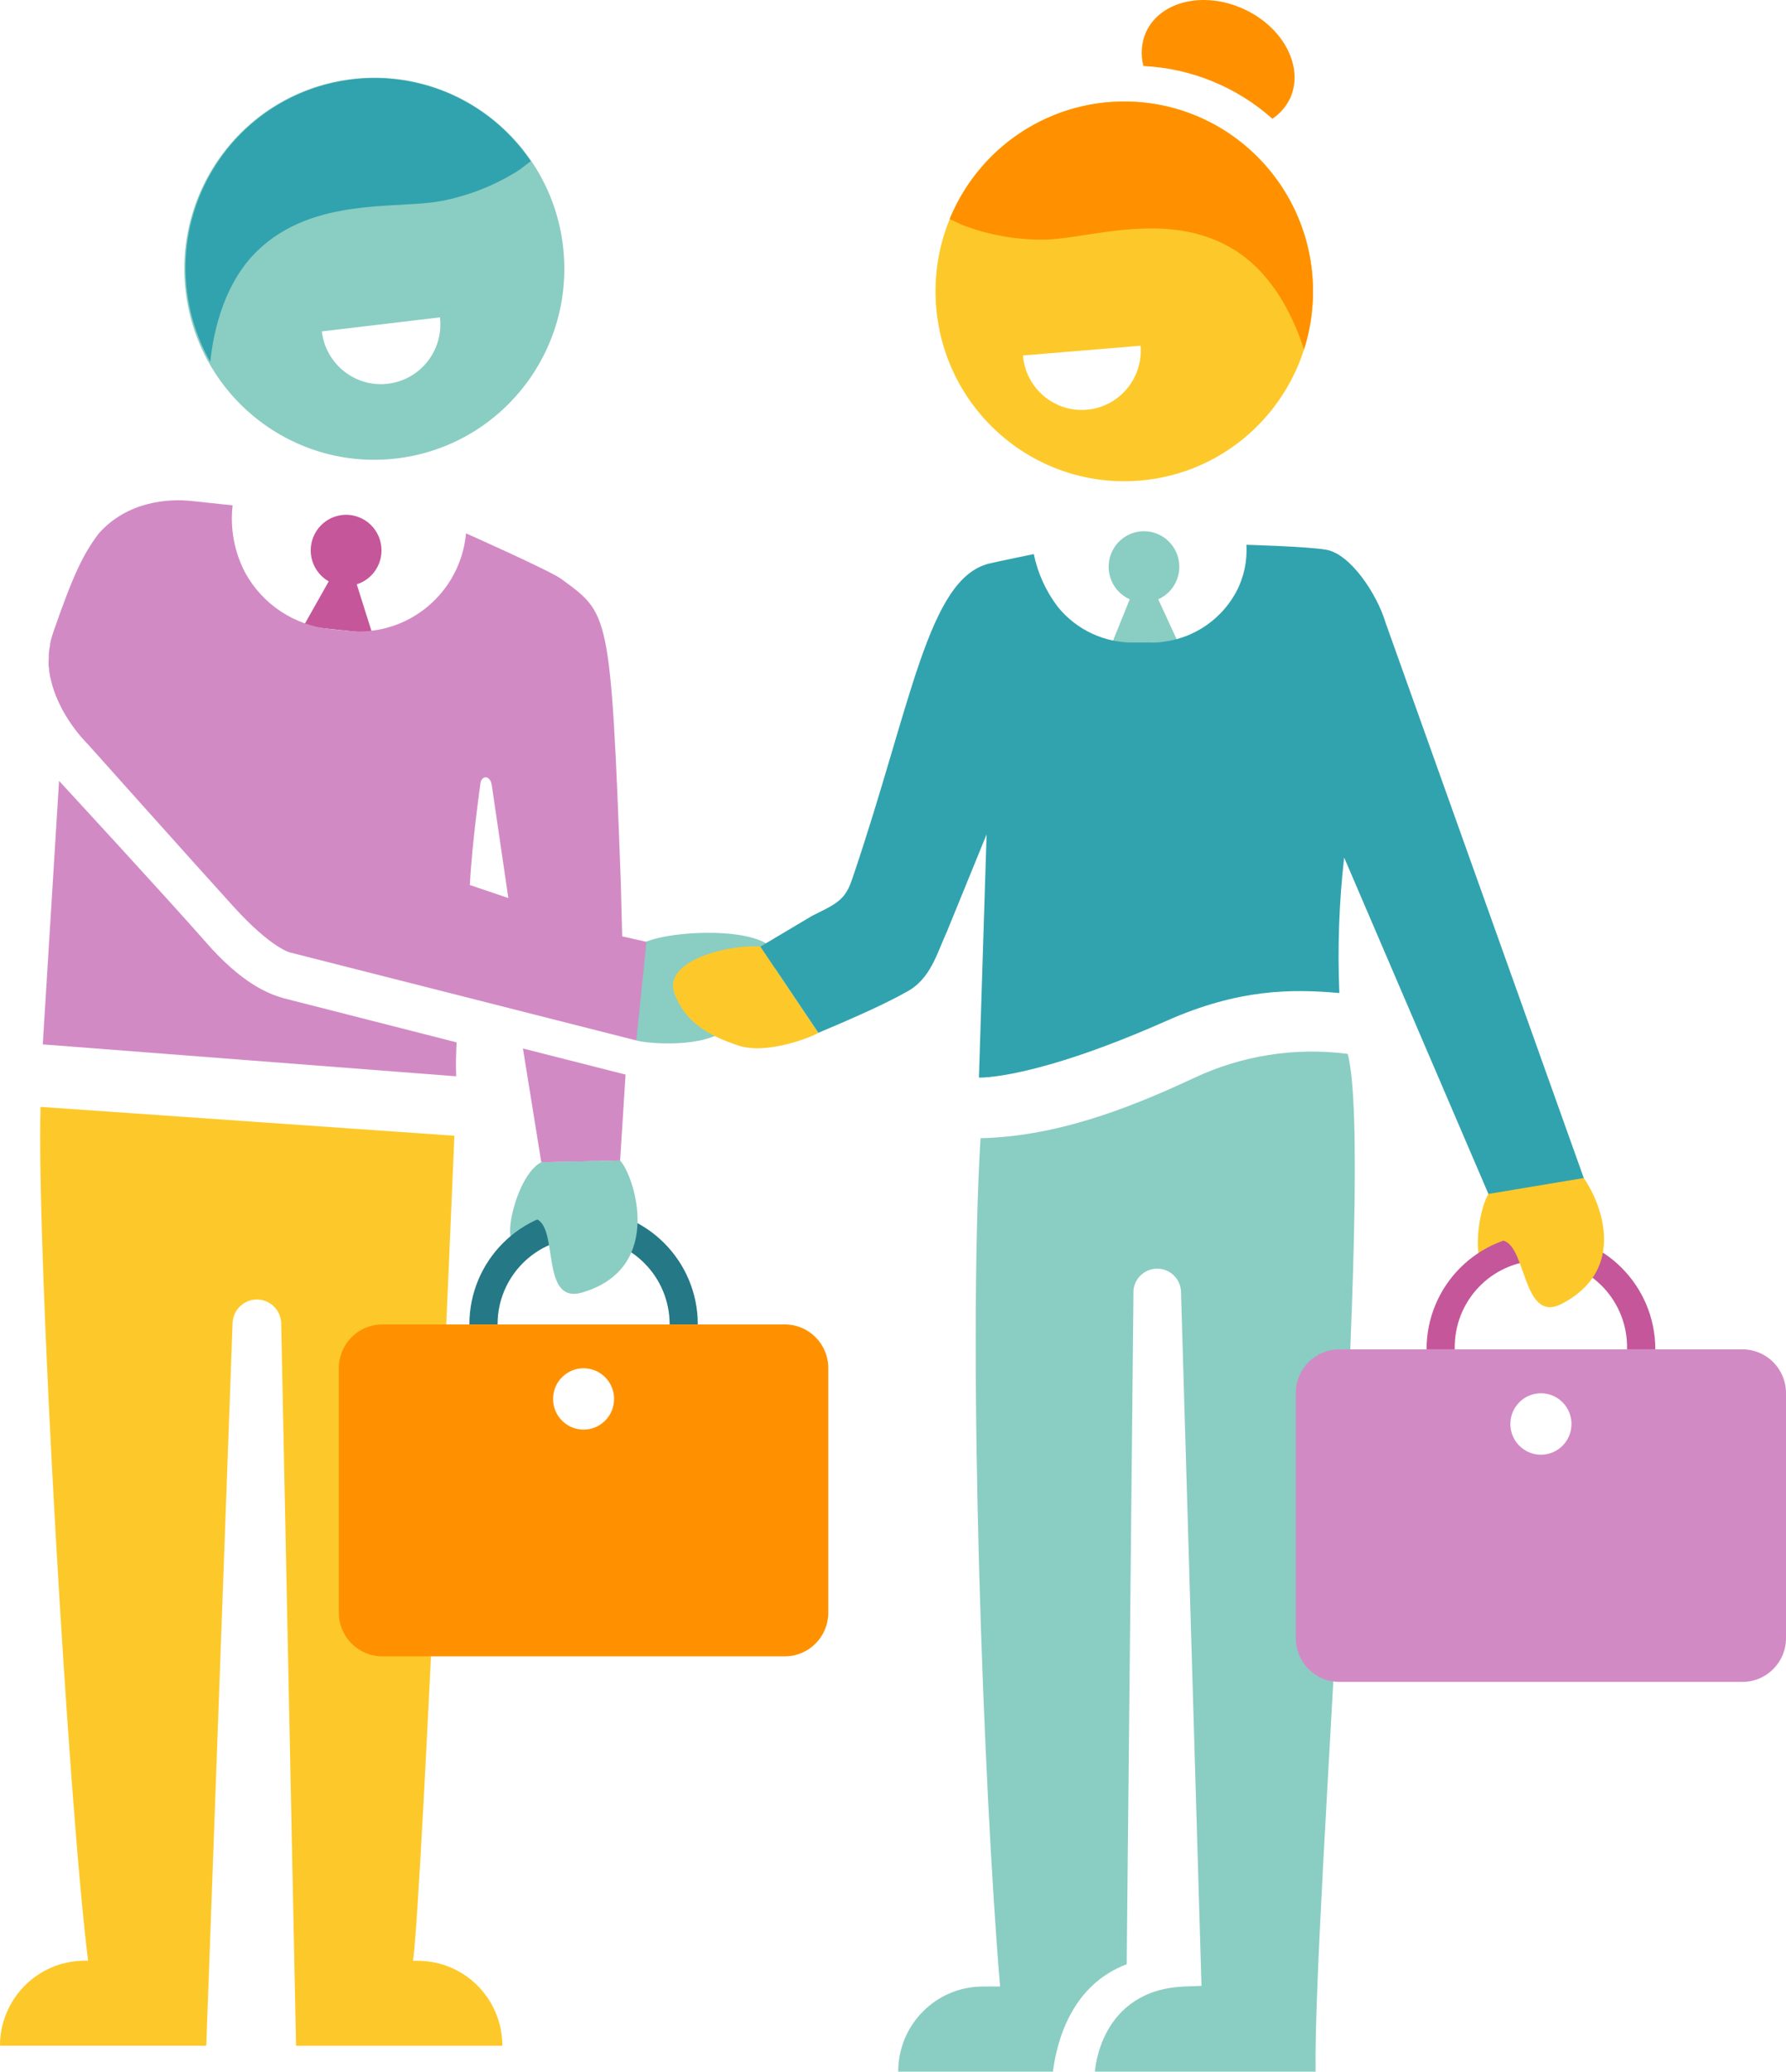 <?xml version="1.0" encoding="UTF-8"?>
<svg width="138px" height="160px" viewBox="0 0 138 160" version="1.1" xmlns="http://www.w3.org/2000/svg" xmlns:xlink="http://www.w3.org/1999/xlink">
    <title>Group 3</title>
    <g id="✔️-Desktop-Final" stroke="none" stroke-width="1" fill="none" fill-rule="evenodd">
        <g id="Investment-Tool---Step-3" transform="translate(-731, -684)" fill-rule="nonzero">
            <g id="Group-12" transform="translate(170, 522)">
                <g id="Group-11" transform="translate(40, 84)">
                    <g id="Character__Man_woman_Business_1" transform="translate(521, 78)">
                        <g id="g10" transform="translate(32, 82) scale(-1, 1) rotate(-180) translate(-32, -82) translate(0, 6)">
                            <g id="g18" transform="translate(0, 0)" fill="#FDC92A">
                                <path d="M35.11,70.283 L3.133,72.513 C2.814,61.203 5.293,18.581 6.807,6.568 L6.526,6.568 C2.921,6.565 0,3.627 0,0.004 L15.938,0.004 L17.972,55.837 C18.021,56.879 18.901,57.683 19.938,57.634 C20.906,57.588 21.68,56.81 21.726,55.837 L22.875,0 L38.814,0 C38.814,3.625 35.89,6.563 32.283,6.563 L32.283,6.563 L31.918,6.563 C32.652,12.267 34.963,66.645 35.11,70.283" id="path20"></path>
                            </g>
                            <g id="g22" transform="translate(14.243, 122.49)" fill="#8ACDC3">
                                <path d="M19.751,10.999 C20.049,8.466 18.247,6.17 15.727,5.871 C13.206,5.572 10.922,7.383 10.624,9.916 L19.751,10.999 Z M16.396,0.102 C24.448,1.054 30.208,8.386 29.261,16.478 C28.314,24.571 21.019,30.36 12.967,29.408 C4.915,28.457 -0.845,21.125 0.102,13.033 C0.103,13.023 0.104,13.014 0.105,13.006 C1.065,4.925 8.354,-0.848 16.396,0.102" id="path24"></path>
                            </g>
                            <g id="g26" transform="translate(14.336, 130.057)" fill="#31A3AE">
                                <path d="M10.213,21.233 C2.526,18.8 -1.743,10.565 0.678,2.84 C0.987,1.852 1.399,0.9 1.909,0 C2.19,2.609 3.062,6.188 5.595,8.616 C9.903,12.739 16.328,11.782 19.713,12.41 C21.877,12.817 23.943,13.637 25.799,14.826 L26.676,15.492 C23.051,20.848 16.36,23.182 10.213,21.233" id="path28"></path>
                            </g>
                            <g id="g30" transform="translate(23.45, 109.077)" fill="#C5569A">
                                <path d="M5.314,0 L4.115,3.794 C5.555,4.25 6.356,5.793 5.902,7.241 C5.449,8.688 3.913,9.493 2.473,9.037 C1.032,8.581 0.232,7.038 0.685,5.59 C0.893,4.925 1.346,4.364 1.95,4.021 L0,0.565" id="path32"></path>
                            </g>
                            <g id="g34" transform="translate(49.169, 77.413)" fill="#8ACDC3">
                                <path d="M6.77,0.942 C4.647,-0.445 0.478,0.061 0,0.23 L0.046,7.396 C1.049,8.795 11.056,9.352 10.792,6.485 C10.574,4.129 9.227,2.544 6.77,0.942" id="path36"></path>
                            </g>
                            <g id="g38" transform="translate(3.751, 77.643)" fill="#D28AC5">
                                <path d="M33.368,19.821 C33.427,20.461 34.081,20.533 34.237,19.783 L35.528,10.998 L32.555,12.005 C32.71,15.201 33.368,19.821 33.368,19.821 M0.007,28.964 C0.007,28.867 0.032,28.774 0.041,28.677 C0.041,28.504 0.079,28.332 0.112,28.167 C0.112,28.083 0.15,28.003 0.167,27.923 C0.209,27.746 0.246,27.569 0.297,27.396 L0.36,27.206 C0.418,27.021 0.481,26.835 0.553,26.658 C0.553,26.616 0.586,26.578 0.603,26.536 C0.683,26.342 0.766,26.148 0.855,25.967 C0.855,25.946 0.876,25.925 0.888,25.908 C0.985,25.705 1.089,25.486 1.194,25.322 C1.711,24.418 2.341,23.585 3.069,22.843 C3.069,22.843 11.357,13.569 14.293,10.336 C17.229,7.103 18.676,6.791 18.676,6.791 L45.418,0 L46.199,7.617 L44.324,8.039 L44.219,12.14 C43.447,33.352 43.275,32.931 39.605,35.654 C38.695,36.303 32.257,39.165 32.257,39.165 C31.837,34.577 27.795,31.2 23.231,31.623 C23.137,31.631 23.043,31.642 22.95,31.653 L21.809,31.771 C19.028,32.034 16.554,33.658 15.199,36.113 C14.358,37.713 14.017,39.53 14.222,41.328 L11.051,41.665 C9.298,41.855 6.089,41.665 3.862,39.136 C2.662,37.525 1.924,36.02 0.351,31.489 C0.254,31.214 0.177,30.932 0.121,30.646 C0.121,30.553 0.121,30.46 0.083,30.368 C0.058,30.178 0.028,29.992 0.016,29.803 L0.016,29.499 C-0.001,29.31 -0.005,29.133 0.007,28.964" id="path40"></path>
                            </g>
                            <g id="g42" transform="translate(3.305, 74.874)" fill="#D28AC5">
                                <path d="M31.973,2.622 L18.606,6.032 C17.415,6.374 15.389,7.162 12.583,10.378 C9.953,13.392 1.342,22.729 1.258,22.818 L0,2.466 L31.943,0 C31.906,1.045 31.927,1.4 31.973,2.622" id="path44"></path>
                            </g>
                            <g id="g46" transform="translate(40.407, 68.234)" fill="#D28AC5">
                                <polyline id="path48" points="7.508 0.131 7.927 6.757 7.927 6.774 0 8.789 0 8.781 1.418 0"></polyline>
                            </g>
                            <g id="g50" transform="translate(39.414, 61.477)" fill="#8ACDC3">
                                <path d="M2.273,2.508 C-1.427,-3.297 -0.043,5.568 2.411,6.757 L6.999,6.854 C8.014,5.821 7.675,2.816 6.605,0.919 C1.207,-1.577 3.971,1.716 2.273,2.508" id="path52"></path>
                            </g>
                            <g id="g54" transform="translate(36.268, 55.711)" fill="#257886">
                                <path d="M17.649,0 L15.473,0 C15.475,3.69 12.5,6.683 8.828,6.685 C5.156,6.687 2.179,3.697 2.177,0.007 L2.177,0 L0,0 C0,4.898 3.951,8.869 8.825,8.869 C13.698,8.869 17.649,4.898 17.649,0" id="path56"></path>
                            </g>
                            <g id="g58" transform="translate(26.18, 30.077)" fill="#FF9100">
                                <path d="M18.912,17.511 C17.61,17.511 16.555,18.571 16.555,19.88 C16.555,21.188 17.61,22.249 18.912,22.249 C20.214,22.249 21.269,21.188 21.269,19.88 C21.269,18.571 20.214,17.511 18.912,17.511 M34.464,25.634 L3.355,25.634 C1.502,25.634 0,24.124 0,22.261 L0,3.372 C0,1.51 1.502,0 3.355,0 L34.464,0 C36.317,0 37.82,1.51 37.82,3.372 L37.82,22.261 C37.82,24.124 36.317,25.634 34.464,25.634" id="path60"></path>
                            </g>
                            <g id="g62" transform="translate(41.485, 58.076)" fill="#8ACDC3">
                                <path d="M6.43,10.289 C7.445,9.252 9.97,2.048 3.544,0.113 C0.256,-0.878 1.699,4.965 0,5.757 L1.741,10.188 L6.43,10.289 Z" id="path64"></path>
                            </g>
                        </g>
                        <g id="g66" transform="translate(95, 80) scale(-1, 1) rotate(-180) translate(-95, -80) translate(52, 0)">
                            <g id="g74" transform="translate(20.286, 122.832)" fill="#FDC92A">
                                <path d="M15.842,10.466 C16.049,7.943 14.182,5.73 11.673,5.522 C9.164,5.315 6.963,7.192 6.756,9.714 L15.842,10.466 Z M29.12,15.868 C28.459,23.939 21.416,29.943 13.388,29.279 C5.361,28.614 -0.611,21.532 0.05,13.461 C0.711,5.39 7.754,-0.614 15.782,0.05 C15.785,0.051 15.788,0.051 15.792,0.051 C23.815,0.721 29.781,7.801 29.12,15.868" id="path76"></path>
                            </g>
                            <g id="g78" transform="translate(21.376, 133.011)" fill="#FF9100">
                                <path d="M14.95,19.077 C22.966,18.266 28.81,11.074 28.003,3.014 C27.901,1.99 27.692,0.98 27.379,0 C26.572,2.496 24.997,5.816 22.023,7.674 C16.983,10.829 10.879,8.573 7.447,8.485 C5.247,8.441 3.058,8.821 1,9.604 L0,10.073 C2.457,16.066 8.535,19.727 14.95,19.077" id="path80"></path>
                            </g>
                            <g id="g82" transform="translate(36.216, 150.829)" fill="#FF9100">
                                <path d="M10.097,0 C10.698,0.395 11.177,0.951 11.479,1.605 C12.559,4.008 10.938,7.095 7.854,8.489 C4.771,9.883 1.402,9.072 0.323,6.669 C-0.029,5.849 -0.095,4.934 0.134,4.071 C3.819,3.896 7.335,2.459 10.097,0" id="path84"></path>
                            </g>
                            <g id="g86" transform="translate(17.402, 0)" fill="#8ACDC3">
                                <path d="M34.734,78.605 C30.674,79.134 26.548,78.487 22.842,76.739 C17.424,74.205 12.026,72.228 6.36,72.093 C5.364,55.483 6.553,22.291 7.872,6.576 L6.54,6.576 C2.928,6.576 0,3.632 0,0 L11.955,0 C12.27,2.492 13.458,6.719 17.655,8.295 L18.18,60.377 C18.296,61.395 19.21,62.125 20.222,62.008 C21.17,61.899 21.879,61.079 21.855,60.12 L23.435,6.626 L22.107,6.576 C15.529,6.306 15.202,0 15.202,0 L32.251,0 C32.054,12.442 36.868,70.543 34.734,78.605" id="path88"></path>
                            </g>
                            <g id="g90" transform="translate(0, 79.039)" fill="#FDC92A">
                                <path d="M5.061,0.208 C7.312,-0.535 10.858,0.93 11.231,1.196 L6.754,7.853 C4.305,8.043 -0.807,6.771 0.108,4.246 C0.865,2.176 2.473,1.066 5.061,0.208" id="path92"></path>
                            </g>
                            <g id="g94" transform="translate(62.189, 62.1)" fill="#FDC92A">
                                <path d="M2.124,2.281 C-0.422,-4.134 -0.724,4.849 1.46,6.504 L5.959,7.471 C7.152,6.627 7.383,3.624 6.69,1.559 C1.838,-1.964 3.947,1.82 2.124,2.281" id="path96"></path>
                            </g>
                            <g id="g98" transform="translate(58.226, 55.787)" fill="#C5569A">
                                <path d="M17.676,0 L15.491,0 C15.584,3.696 12.679,6.767 9.003,6.86 C5.327,6.953 2.272,4.032 2.18,0.336 C2.177,0.224 2.177,0.112 2.18,0 L0,0 C0,4.908 3.957,8.886 8.838,8.886 C13.719,8.886 17.676,4.908 17.676,0" id="path100"></path>
                            </g>
                            <g id="g102" transform="translate(48.124, 30.104)" fill="#D28AC5">
                                <path d="M18.94,17.544 C17.636,17.544 16.579,18.607 16.579,19.917 C16.579,21.228 17.636,22.291 18.94,22.291 C20.244,22.291 21.301,21.228 21.301,19.917 C21.301,18.607 20.244,17.544 18.94,17.544 Z M34.515,25.682 L3.36,25.682 C1.505,25.682 0,24.17 0,22.304 L0,3.379 C0,1.513 1.505,0 3.36,0 L34.515,0 C36.371,0 37.876,1.513 37.876,3.379 L37.876,22.304 C37.876,24.17 36.371,25.682 34.515,25.682" id="path104"></path>
                            </g>
                            <g id="g106" transform="translate(64.149, 59.043)" fill="#FDC92A">
                                <path d="M5.469,10.828 C6.662,9.984 10.51,3.395 4.545,0.27 C1.5,-1.331 1.819,4.688 0,5.144 L0.874,9.84 L5.469,10.828 Z" id="path108"></path>
                            </g>
                            <g id="g110" transform="translate(33.661, 110.336)" fill="#8ACDC3">
                                <path d="M5.356,0.072 L3.832,3.379 C5.212,3.99 5.838,5.61 5.23,6.998 C4.622,8.385 3.01,9.014 1.631,8.403 C0.251,7.792 -0.376,6.172 0.232,4.785 C0.507,4.157 1.006,3.655 1.631,3.379 L0.265,0" id="path112"></path>
                            </g>
                            <g id="g114" transform="translate(6.754, 67.789)" fill="#31A3AE">
                                <path d="M4.478,12.446 C9.22,14.427 10.724,15.293 11.346,15.635 C13.173,16.636 13.66,18.638 14.408,20.251 L17.478,27.769 L16.886,8.987 C16.886,8.987 21.065,8.797 31.373,13.367 C36.952,15.842 41.035,15.842 44.735,15.517 C44.588,19.009 44.711,22.508 45.105,25.982 L56.253,0 L63.621,1.229 L48.31,44.109 C47.654,46.318 45.588,49.452 43.689,49.76 C42.173,50.009 37.552,50.136 37.552,50.136 C37.63,48.872 37.357,47.611 36.763,46.495 C35.462,44.092 32.96,42.594 30.239,42.589 L28.941,42.589 C26.635,42.527 24.431,43.546 22.977,45.346 C22.063,46.547 21.43,47.938 21.124,49.418 C21.124,49.418 18.302,48.839 17.659,48.683 C12.942,47.496 11.682,37.846 7.12,24.398 C6.7,23.131 6.28,22.663 5.095,22.029 L3.99,21.476 L0,19.102 L4.478,12.446 Z" id="path116"></path>
                            </g>
                        </g>
                    </g>
                </g>
            </g>
        </g>
    </g>
</svg>
